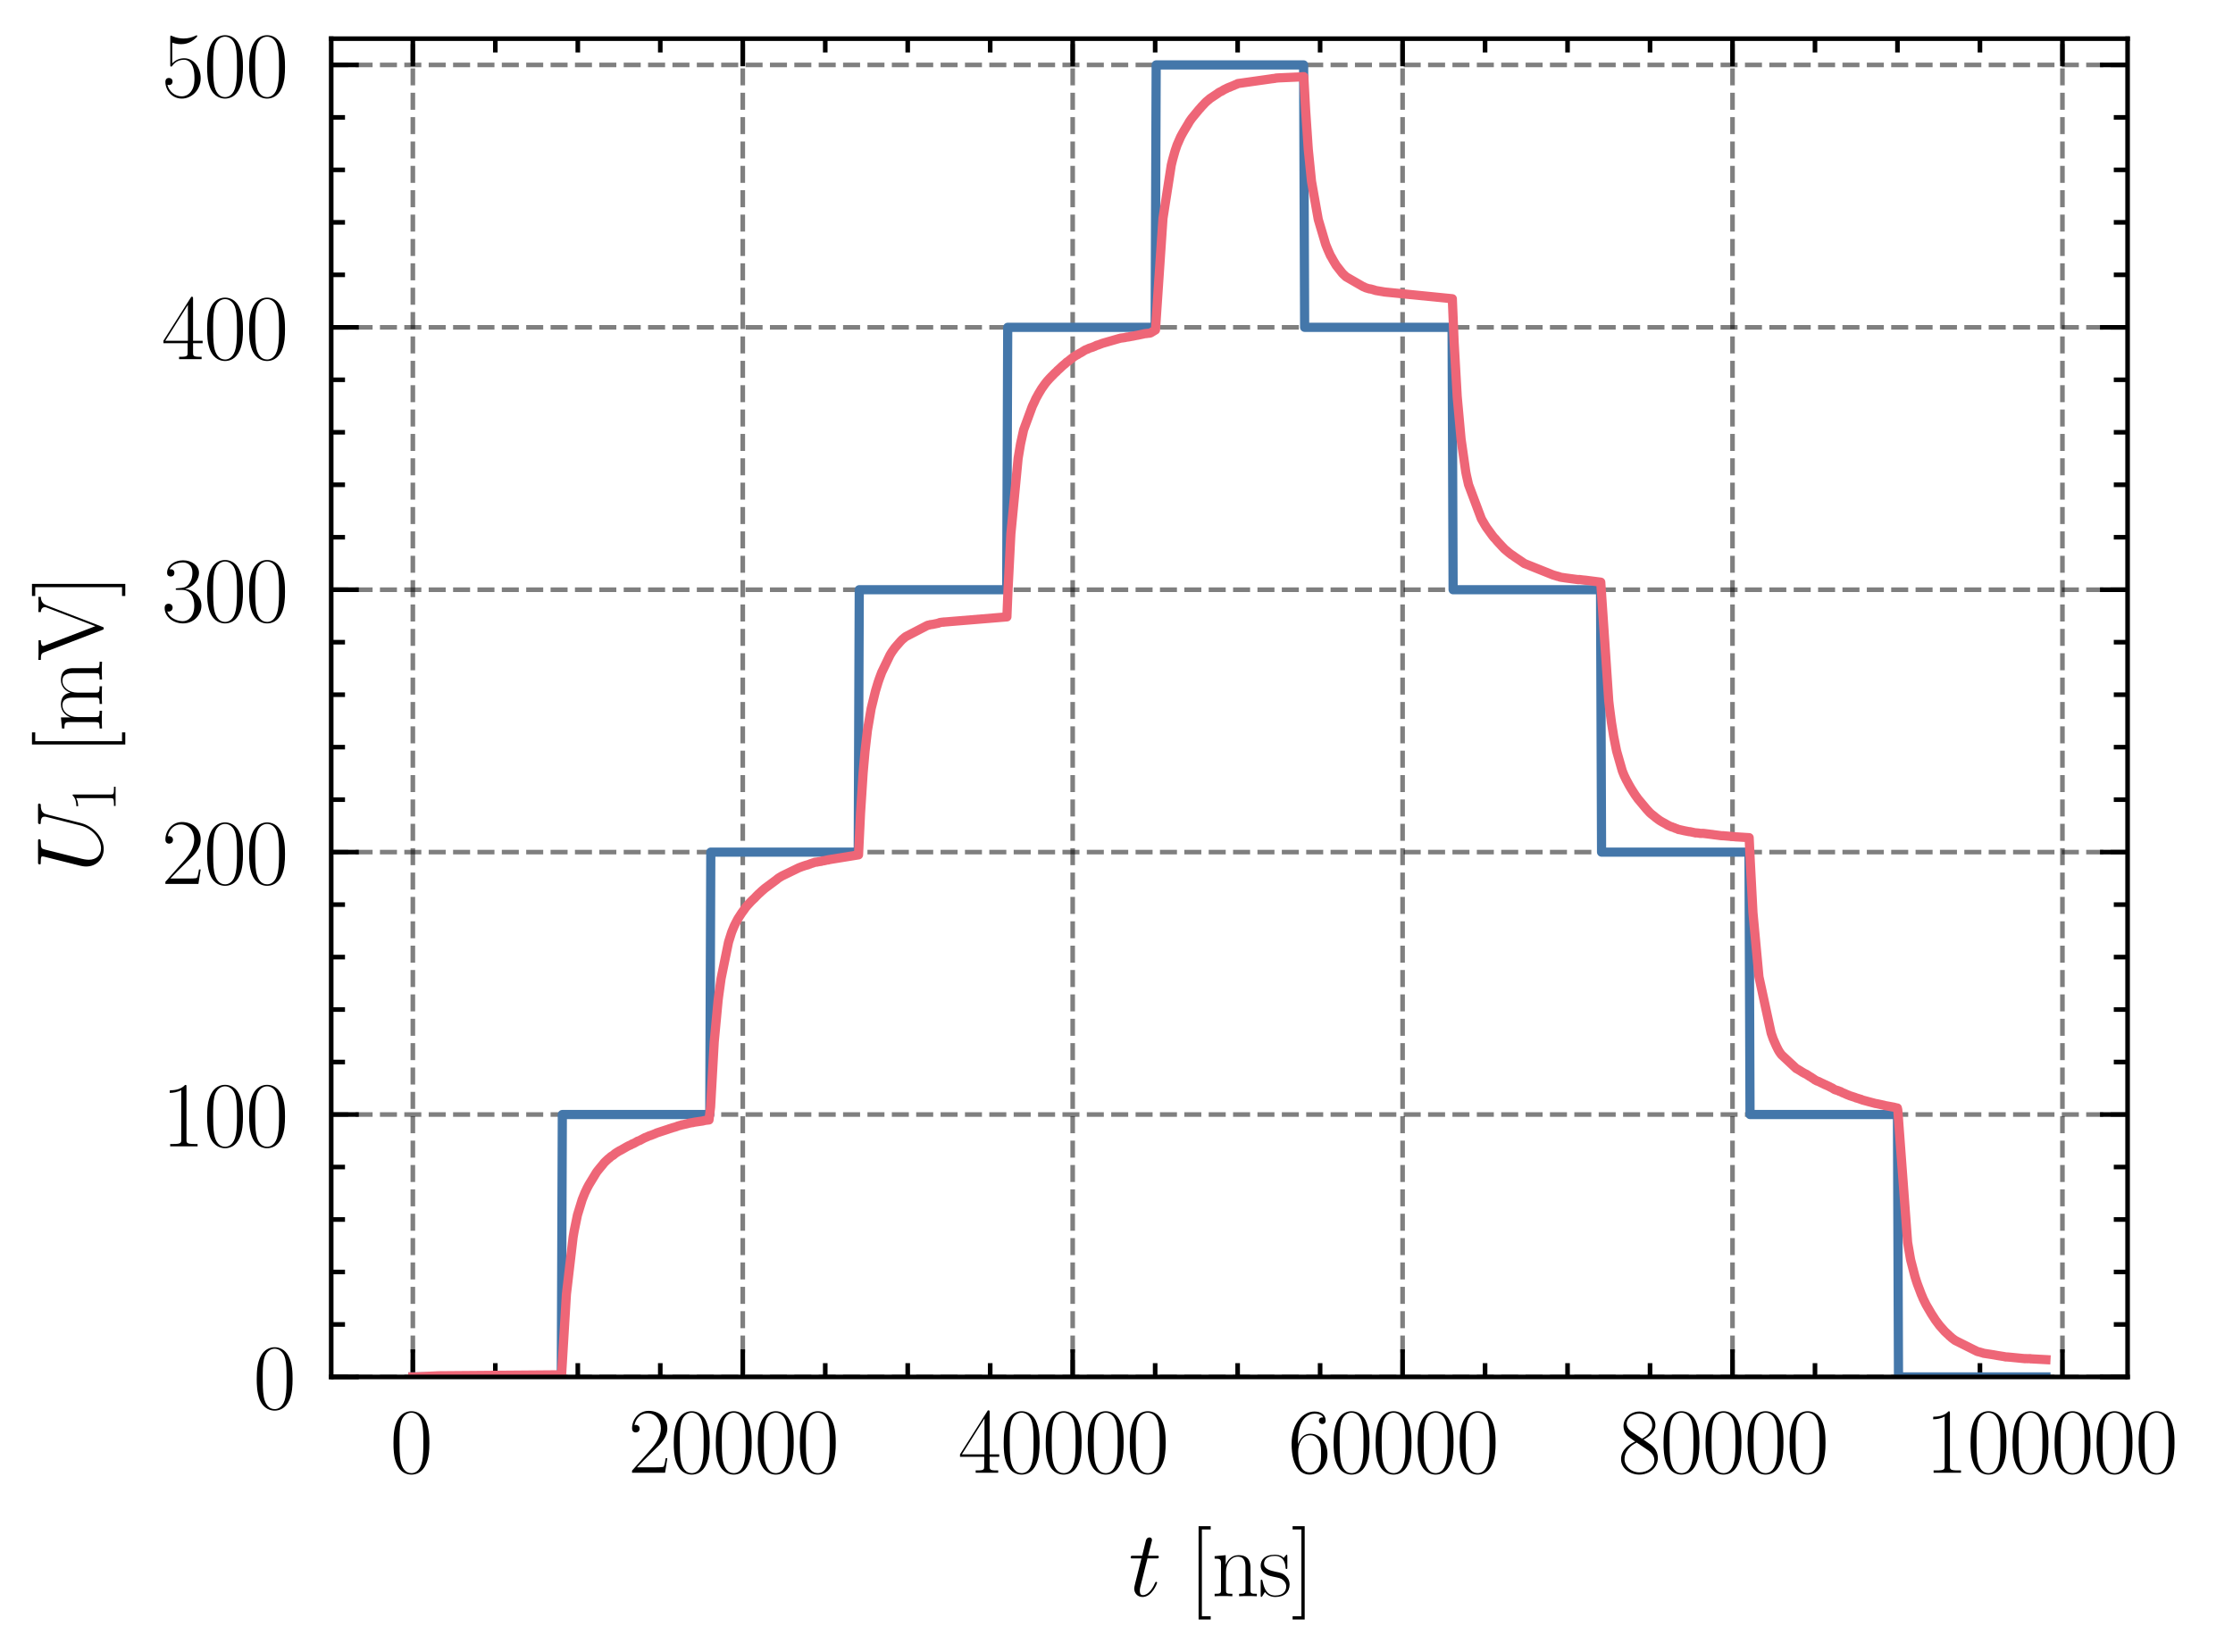 <?xml version="1.0" encoding="utf-8" standalone="no"?>
<!DOCTYPE svg PUBLIC "-//W3C//DTD SVG 1.1//EN"
  "http://www.w3.org/Graphics/SVG/1.1/DTD/svg11.dtd">
<svg xmlns:xlink="http://www.w3.org/1999/xlink" width="242.767pt" height="179.654pt" viewBox="0 0 242.767 179.654" xmlns="http://www.w3.org/2000/svg" version="1.1">
 <defs>
  <style type="text/css">*{stroke-linejoin: round; stroke-linecap: butt}</style>
 </defs>
 <g id="figure_1">
  <g id="patch_1">
   <path d="M 0 179.654 
L 242.767 179.654 
L 242.767 0 
L 0 0 
L 0 179.654 
z
" style="fill: none"/>
  </g>
  <g id="axes_1">
   <g id="patch_2">
    <path d="M 36.007 149.736 
L 231.307 149.736 
L 231.307 4.206 
L 36.007 4.206 
L 36.007 149.736 
z
" style="fill: none"/>
   </g>
   <g id="matplotlib.axis_1">
    <g id="xtick_1">
     <g id="line2d_1">
      <path d="M 44.884 149.736 
L 44.884 4.206 
" clip-path="url(#p4bbf5154c3)" style="fill: none; stroke-dasharray: 1.85,0.8; stroke-dashoffset: 0; stroke: #000000; stroke-opacity: 0.5; stroke-width: 0.5"/>
     </g>
     <g id="line2d_2">
      <defs>
       <path id="mbf47cd804f" d="M 0 0 
L 0 -3 
" style="stroke: #000000; stroke-width: 0.5"/>
      </defs>
      <g>
       <use xlink:href="#mbf47cd804f" x="44.884" y="149.736" style="stroke: #000000; stroke-width: 0.5"/>
      </g>
     </g>
     <g id="line2d_3">
      <defs>
       <path id="mf4275ca9b2" d="M 0 0 
L 0 3 
" style="stroke: #000000; stroke-width: 0.5"/>
      </defs>
      <g>
       <use xlink:href="#mf4275ca9b2" x="44.884" y="4.206" style="stroke: #000000; stroke-width: 0.5"/>
      </g>
     </g>
     <g id="text_1">
      <!-- $\mathdefault{0}$ -->
      <g transform="translate(42.393 160.154) scale(0.1 -0.1)">
       <defs>
        <path id="CMR17-30" d="M 2688 2025 
C 2688 2416 2682 3080 2413 3591 
C 2176 4039 1798 4198 1466 4198 
C 1158 4198 768 4058 525 3597 
C 269 3118 243 2524 243 2025 
C 243 1661 250 1106 448 619 
C 723 -39 1216 -128 1466 -128 
C 1760 -128 2208 -7 2470 600 
C 2662 1042 2688 1559 2688 2025 
z
M 1466 -26 
C 1056 -26 813 325 723 812 
C 653 1188 653 1738 653 2096 
C 653 2588 653 2997 736 3387 
C 858 3929 1216 4096 1466 4096 
C 1728 4096 2067 3923 2189 3400 
C 2272 3036 2278 2607 2278 2096 
C 2278 1680 2278 1169 2202 792 
C 2067 95 1690 -26 1466 -26 
z
" transform="scale(0.016)"/>
       </defs>
       <use xlink:href="#CMR17-30" transform="scale(0.996)"/>
      </g>
     </g>
    </g>
    <g id="xtick_2">
     <g id="line2d_4">
      <path d="M 80.752 149.736 
L 80.752 4.206 
" clip-path="url(#p4bbf5154c3)" style="fill: none; stroke-dasharray: 1.85,0.8; stroke-dashoffset: 0; stroke: #000000; stroke-opacity: 0.5; stroke-width: 0.5"/>
     </g>
     <g id="line2d_5">
      <g>
       <use xlink:href="#mbf47cd804f" x="80.752" y="149.736" style="stroke: #000000; stroke-width: 0.5"/>
      </g>
     </g>
     <g id="line2d_6">
      <g>
       <use xlink:href="#mf4275ca9b2" x="80.752" y="4.206" style="stroke: #000000; stroke-width: 0.5"/>
      </g>
     </g>
     <g id="text_2">
      <!-- $\mathdefault{20000}$ -->
      <g transform="translate(68.298 160.154) scale(0.1 -0.1)">
       <defs>
        <path id="CMR17-32" d="M 2669 989 
L 2554 989 
C 2490 536 2438 459 2413 420 
C 2381 369 1920 369 1830 369 
L 602 369 
C 832 619 1280 1072 1824 1597 
C 2214 1967 2669 2402 2669 3035 
C 2669 3790 2067 4224 1395 4224 
C 691 4224 262 3604 262 3030 
C 262 2780 448 2748 525 2748 
C 589 2748 781 2787 781 3010 
C 781 3207 614 3264 525 3264 
C 486 3264 448 3258 422 3245 
C 544 3790 915 4058 1306 4058 
C 1862 4058 2227 3617 2227 3035 
C 2227 2479 1901 2000 1536 1584 
L 262 146 
L 262 0 
L 2515 0 
L 2669 989 
z
" transform="scale(0.016)"/>
       </defs>
       <use xlink:href="#CMR17-32" transform="scale(0.996)"/>
       <use xlink:href="#CMR17-30" transform="translate(45.69 0) scale(0.996)"/>
       <use xlink:href="#CMR17-30" transform="translate(91.381 0) scale(0.996)"/>
       <use xlink:href="#CMR17-30" transform="translate(137.071 0) scale(0.996)"/>
       <use xlink:href="#CMR17-30" transform="translate(182.762 0) scale(0.996)"/>
      </g>
     </g>
    </g>
    <g id="xtick_3">
     <g id="line2d_7">
      <path d="M 116.62 149.736 
L 116.62 4.206 
" clip-path="url(#p4bbf5154c3)" style="fill: none; stroke-dasharray: 1.85,0.8; stroke-dashoffset: 0; stroke: #000000; stroke-opacity: 0.5; stroke-width: 0.5"/>
     </g>
     <g id="line2d_8">
      <g>
       <use xlink:href="#mbf47cd804f" x="116.62" y="149.736" style="stroke: #000000; stroke-width: 0.5"/>
      </g>
     </g>
     <g id="line2d_9">
      <g>
       <use xlink:href="#mf4275ca9b2" x="116.62" y="4.206" style="stroke: #000000; stroke-width: 0.5"/>
      </g>
     </g>
     <g id="text_3">
      <!-- $\mathdefault{40000}$ -->
      <g transform="translate(104.166 160.154) scale(0.1 -0.1)">
       <defs>
        <path id="CMR17-34" d="M 2150 4122 
C 2150 4256 2144 4256 2029 4256 
L 128 1254 
L 128 1088 
L 1779 1088 
L 1779 457 
C 1779 224 1766 160 1318 160 
L 1197 160 
L 1197 0 
C 1402 0 1747 0 1965 0 
C 2182 0 2528 0 2733 0 
L 2733 160 
L 2611 160 
C 2163 160 2150 224 2150 457 
L 2150 1088 
L 2803 1088 
L 2803 1254 
L 2150 1254 
L 2150 4122 
z
M 1798 3703 
L 1798 1254 
L 256 1254 
L 1798 3703 
z
" transform="scale(0.016)"/>
       </defs>
       <use xlink:href="#CMR17-34" transform="scale(0.996)"/>
       <use xlink:href="#CMR17-30" transform="translate(45.69 0) scale(0.996)"/>
       <use xlink:href="#CMR17-30" transform="translate(91.381 0) scale(0.996)"/>
       <use xlink:href="#CMR17-30" transform="translate(137.071 0) scale(0.996)"/>
       <use xlink:href="#CMR17-30" transform="translate(182.762 0) scale(0.996)"/>
      </g>
     </g>
    </g>
    <g id="xtick_4">
     <g id="line2d_10">
      <path d="M 152.487 149.736 
L 152.487 4.206 
" clip-path="url(#p4bbf5154c3)" style="fill: none; stroke-dasharray: 1.85,0.8; stroke-dashoffset: 0; stroke: #000000; stroke-opacity: 0.5; stroke-width: 0.5"/>
     </g>
     <g id="line2d_11">
      <g>
       <use xlink:href="#mbf47cd804f" x="152.487" y="149.736" style="stroke: #000000; stroke-width: 0.5"/>
      </g>
     </g>
     <g id="line2d_12">
      <g>
       <use xlink:href="#mf4275ca9b2" x="152.487" y="4.206" style="stroke: #000000; stroke-width: 0.5"/>
      </g>
     </g>
     <g id="text_4">
      <!-- $\mathdefault{60000}$ -->
      <g transform="translate(140.034 160.154) scale(0.1 -0.1)">
       <defs>
        <path id="CMR17-36" d="M 678 2176 
C 678 3690 1395 4032 1811 4032 
C 1946 4032 2272 4009 2400 3776 
C 2298 3776 2106 3776 2106 3553 
C 2106 3381 2246 3323 2336 3323 
C 2394 3323 2566 3348 2566 3560 
C 2566 3954 2246 4179 1805 4179 
C 1043 4179 243 3390 243 1984 
C 243 253 966 -128 1478 -128 
C 2099 -128 2688 427 2688 1283 
C 2688 2081 2170 2662 1517 2662 
C 1126 2662 838 2407 678 1960 
L 678 2176 
z
M 1478 25 
C 691 25 691 1200 691 1436 
C 691 1896 909 2560 1504 2560 
C 1613 2560 1926 2560 2138 2120 
C 2253 1870 2253 1609 2253 1289 
C 2253 944 2253 690 2118 434 
C 1978 171 1773 25 1478 25 
z
" transform="scale(0.016)"/>
       </defs>
       <use xlink:href="#CMR17-36" transform="scale(0.996)"/>
       <use xlink:href="#CMR17-30" transform="translate(45.69 0) scale(0.996)"/>
       <use xlink:href="#CMR17-30" transform="translate(91.381 0) scale(0.996)"/>
       <use xlink:href="#CMR17-30" transform="translate(137.071 0) scale(0.996)"/>
       <use xlink:href="#CMR17-30" transform="translate(182.762 0) scale(0.996)"/>
      </g>
     </g>
    </g>
    <g id="xtick_5">
     <g id="line2d_13">
      <path d="M 188.355 149.736 
L 188.355 4.206 
" clip-path="url(#p4bbf5154c3)" style="fill: none; stroke-dasharray: 1.85,0.8; stroke-dashoffset: 0; stroke: #000000; stroke-opacity: 0.5; stroke-width: 0.5"/>
     </g>
     <g id="line2d_14">
      <g>
       <use xlink:href="#mbf47cd804f" x="188.355" y="149.736" style="stroke: #000000; stroke-width: 0.5"/>
      </g>
     </g>
     <g id="line2d_15">
      <g>
       <use xlink:href="#mf4275ca9b2" x="188.355" y="4.206" style="stroke: #000000; stroke-width: 0.5"/>
      </g>
     </g>
     <g id="text_5">
      <!-- $\mathdefault{80000}$ -->
      <g transform="translate(175.902 160.154) scale(0.1 -0.1)">
       <defs>
        <path id="CMR17-38" d="M 1741 2264 
C 2144 2467 2554 2773 2554 3263 
C 2554 3841 1990 4179 1472 4179 
C 890 4179 378 3759 378 3180 
C 378 3021 416 2747 666 2505 
C 730 2442 998 2251 1171 2130 
C 883 1983 211 1634 211 934 
C 211 279 838 -128 1459 -128 
C 2144 -128 2720 362 2720 1010 
C 2720 1590 2330 1857 2074 2029 
L 1741 2264 
z
M 902 2822 
C 851 2854 595 3051 595 3351 
C 595 3739 998 4032 1459 4032 
C 1965 4032 2336 3676 2336 3262 
C 2336 2669 1670 2331 1638 2331 
C 1632 2331 1626 2331 1574 2370 
L 902 2822 
z
M 2080 1519 
C 2176 1449 2483 1240 2483 851 
C 2483 381 2010 25 1472 25 
C 890 25 448 438 448 940 
C 448 1443 838 1862 1280 2060 
L 2080 1519 
z
" transform="scale(0.016)"/>
       </defs>
       <use xlink:href="#CMR17-38" transform="scale(0.996)"/>
       <use xlink:href="#CMR17-30" transform="translate(45.69 0) scale(0.996)"/>
       <use xlink:href="#CMR17-30" transform="translate(91.381 0) scale(0.996)"/>
       <use xlink:href="#CMR17-30" transform="translate(137.071 0) scale(0.996)"/>
       <use xlink:href="#CMR17-30" transform="translate(182.762 0) scale(0.996)"/>
      </g>
     </g>
    </g>
    <g id="xtick_6">
     <g id="line2d_16">
      <path d="M 224.223 149.736 
L 224.223 4.206 
" clip-path="url(#p4bbf5154c3)" style="fill: none; stroke-dasharray: 1.85,0.8; stroke-dashoffset: 0; stroke: #000000; stroke-opacity: 0.5; stroke-width: 0.5"/>
     </g>
     <g id="line2d_17">
      <g>
       <use xlink:href="#mbf47cd804f" x="224.223" y="149.736" style="stroke: #000000; stroke-width: 0.5"/>
      </g>
     </g>
     <g id="line2d_18">
      <g>
       <use xlink:href="#mf4275ca9b2" x="224.223" y="4.206" style="stroke: #000000; stroke-width: 0.5"/>
      </g>
     </g>
     <g id="text_6">
      <!-- $\mathdefault{100000}$ -->
      <g transform="translate(209.279 160.154) scale(0.1 -0.1)">
       <defs>
        <path id="CMR17-31" d="M 1702 4058 
C 1702 4192 1696 4192 1606 4192 
C 1357 3916 979 3827 621 3827 
C 602 3827 570 3827 563 3808 
C 557 3795 557 3782 557 3648 
C 755 3648 1088 3686 1344 3839 
L 1344 461 
C 1344 236 1331 160 781 160 
L 589 160 
L 589 0 
C 896 0 1216 0 1523 0 
C 1830 0 2150 0 2458 0 
L 2458 160 
L 2266 160 
C 1715 160 1702 230 1702 458 
L 1702 4058 
z
" transform="scale(0.016)"/>
       </defs>
       <use xlink:href="#CMR17-31" transform="scale(0.996)"/>
       <use xlink:href="#CMR17-30" transform="translate(45.69 0) scale(0.996)"/>
       <use xlink:href="#CMR17-30" transform="translate(91.381 0) scale(0.996)"/>
       <use xlink:href="#CMR17-30" transform="translate(137.071 0) scale(0.996)"/>
       <use xlink:href="#CMR17-30" transform="translate(182.762 0) scale(0.996)"/>
       <use xlink:href="#CMR17-30" transform="translate(228.452 0) scale(0.996)"/>
      </g>
     </g>
    </g>
    <g id="xtick_7">
     <g id="line2d_19">
      <defs>
       <path id="m15ad5aa44f" d="M 0 0 
L 0 -1.5 
" style="stroke: #000000; stroke-width: 0.5"/>
      </defs>
      <g>
       <use xlink:href="#m15ad5aa44f" x="53.851" y="149.736" style="stroke: #000000; stroke-width: 0.5"/>
      </g>
     </g>
     <g id="line2d_20">
      <defs>
       <path id="mb48ca73060" d="M 0 0 
L 0 1.5 
" style="stroke: #000000; stroke-width: 0.5"/>
      </defs>
      <g>
       <use xlink:href="#mb48ca73060" x="53.851" y="4.206" style="stroke: #000000; stroke-width: 0.5"/>
      </g>
     </g>
    </g>
    <g id="xtick_8">
     <g id="line2d_21">
      <g>
       <use xlink:href="#m15ad5aa44f" x="62.818" y="149.736" style="stroke: #000000; stroke-width: 0.5"/>
      </g>
     </g>
     <g id="line2d_22">
      <g>
       <use xlink:href="#mb48ca73060" x="62.818" y="4.206" style="stroke: #000000; stroke-width: 0.5"/>
      </g>
     </g>
    </g>
    <g id="xtick_9">
     <g id="line2d_23">
      <g>
       <use xlink:href="#m15ad5aa44f" x="71.785" y="149.736" style="stroke: #000000; stroke-width: 0.5"/>
      </g>
     </g>
     <g id="line2d_24">
      <g>
       <use xlink:href="#mb48ca73060" x="71.785" y="4.206" style="stroke: #000000; stroke-width: 0.5"/>
      </g>
     </g>
    </g>
    <g id="xtick_10">
     <g id="line2d_25">
      <g>
       <use xlink:href="#m15ad5aa44f" x="89.719" y="149.736" style="stroke: #000000; stroke-width: 0.5"/>
      </g>
     </g>
     <g id="line2d_26">
      <g>
       <use xlink:href="#mb48ca73060" x="89.719" y="4.206" style="stroke: #000000; stroke-width: 0.5"/>
      </g>
     </g>
    </g>
    <g id="xtick_11">
     <g id="line2d_27">
      <g>
       <use xlink:href="#m15ad5aa44f" x="98.686" y="149.736" style="stroke: #000000; stroke-width: 0.5"/>
      </g>
     </g>
     <g id="line2d_28">
      <g>
       <use xlink:href="#mb48ca73060" x="98.686" y="4.206" style="stroke: #000000; stroke-width: 0.5"/>
      </g>
     </g>
    </g>
    <g id="xtick_12">
     <g id="line2d_29">
      <g>
       <use xlink:href="#m15ad5aa44f" x="107.653" y="149.736" style="stroke: #000000; stroke-width: 0.5"/>
      </g>
     </g>
     <g id="line2d_30">
      <g>
       <use xlink:href="#mb48ca73060" x="107.653" y="4.206" style="stroke: #000000; stroke-width: 0.5"/>
      </g>
     </g>
    </g>
    <g id="xtick_13">
     <g id="line2d_31">
      <g>
       <use xlink:href="#m15ad5aa44f" x="125.587" y="149.736" style="stroke: #000000; stroke-width: 0.5"/>
      </g>
     </g>
     <g id="line2d_32">
      <g>
       <use xlink:href="#mb48ca73060" x="125.587" y="4.206" style="stroke: #000000; stroke-width: 0.5"/>
      </g>
     </g>
    </g>
    <g id="xtick_14">
     <g id="line2d_33">
      <g>
       <use xlink:href="#m15ad5aa44f" x="134.554" y="149.736" style="stroke: #000000; stroke-width: 0.5"/>
      </g>
     </g>
     <g id="line2d_34">
      <g>
       <use xlink:href="#mb48ca73060" x="134.554" y="4.206" style="stroke: #000000; stroke-width: 0.5"/>
      </g>
     </g>
    </g>
    <g id="xtick_15">
     <g id="line2d_35">
      <g>
       <use xlink:href="#m15ad5aa44f" x="143.52" y="149.736" style="stroke: #000000; stroke-width: 0.5"/>
      </g>
     </g>
     <g id="line2d_36">
      <g>
       <use xlink:href="#mb48ca73060" x="143.52" y="4.206" style="stroke: #000000; stroke-width: 0.5"/>
      </g>
     </g>
    </g>
    <g id="xtick_16">
     <g id="line2d_37">
      <g>
       <use xlink:href="#m15ad5aa44f" x="161.454" y="149.736" style="stroke: #000000; stroke-width: 0.5"/>
      </g>
     </g>
     <g id="line2d_38">
      <g>
       <use xlink:href="#mb48ca73060" x="161.454" y="4.206" style="stroke: #000000; stroke-width: 0.5"/>
      </g>
     </g>
    </g>
    <g id="xtick_17">
     <g id="line2d_39">
      <g>
       <use xlink:href="#m15ad5aa44f" x="170.421" y="149.736" style="stroke: #000000; stroke-width: 0.5"/>
      </g>
     </g>
     <g id="line2d_40">
      <g>
       <use xlink:href="#mb48ca73060" x="170.421" y="4.206" style="stroke: #000000; stroke-width: 0.5"/>
      </g>
     </g>
    </g>
    <g id="xtick_18">
     <g id="line2d_41">
      <g>
       <use xlink:href="#m15ad5aa44f" x="179.388" y="149.736" style="stroke: #000000; stroke-width: 0.5"/>
      </g>
     </g>
     <g id="line2d_42">
      <g>
       <use xlink:href="#mb48ca73060" x="179.388" y="4.206" style="stroke: #000000; stroke-width: 0.5"/>
      </g>
     </g>
    </g>
    <g id="xtick_19">
     <g id="line2d_43">
      <g>
       <use xlink:href="#m15ad5aa44f" x="197.322" y="149.736" style="stroke: #000000; stroke-width: 0.5"/>
      </g>
     </g>
     <g id="line2d_44">
      <g>
       <use xlink:href="#mb48ca73060" x="197.322" y="4.206" style="stroke: #000000; stroke-width: 0.5"/>
      </g>
     </g>
    </g>
    <g id="xtick_20">
     <g id="line2d_45">
      <g>
       <use xlink:href="#m15ad5aa44f" x="206.289" y="149.736" style="stroke: #000000; stroke-width: 0.5"/>
      </g>
     </g>
     <g id="line2d_46">
      <g>
       <use xlink:href="#mb48ca73060" x="206.289" y="4.206" style="stroke: #000000; stroke-width: 0.5"/>
      </g>
     </g>
    </g>
    <g id="xtick_21">
     <g id="line2d_47">
      <g>
       <use xlink:href="#m15ad5aa44f" x="215.256" y="149.736" style="stroke: #000000; stroke-width: 0.5"/>
      </g>
     </g>
     <g id="line2d_48">
      <g>
       <use xlink:href="#mb48ca73060" x="215.256" y="4.206" style="stroke: #000000; stroke-width: 0.5"/>
      </g>
     </g>
    </g>
    <g id="text_7">
     <!-- $t$ [ns] -->
     <g transform="translate(122.698 173.563) scale(0.1 -0.1)">
      <defs>
       <path id="CMMI12-74" d="M 1286 2566 
L 1875 2566 
C 1997 2566 2061 2566 2061 2681 
C 2061 2752 2022 2752 1894 2752 
L 1331 2752 
L 1568 3692 
C 1594 3781 1594 3794 1594 3840 
C 1594 3943 1510 4000 1427 4000 
C 1376 4000 1229 3981 1178 3775 
L 928 2752 
L 326 2752 
C 198 2752 141 2752 141 2630 
C 141 2566 186 2566 307 2566 
L 877 2566 
L 454 881 
C 403 658 384 594 384 511 
C 384 211 595 -64 954 -64 
C 1600 -64 1946 868 1946 912 
C 1946 951 1920 970 1882 970 
C 1869 970 1843 970 1830 944 
C 1824 938 1818 931 1773 829 
C 1638 511 1344 64 973 64 
C 781 64 768 224 768 364 
C 768 370 768 492 787 568 
L 1286 2566 
z
" transform="scale(0.016)"/>
       <path id="CMR17-5b" d="M 1504 -1600 
L 1504 -1377 
L 902 -1377 
L 902 4544 
L 1504 4544 
L 1504 4767 
L 678 4767 
L 678 -1600 
L 1504 -1600 
z
" transform="scale(0.016)"/>
       <path id="CMR17-6e" d="M 2656 1933 
C 2656 2259 2592 2790 1837 2790 
C 1331 2790 1069 2400 973 2144 
L 966 2144 
L 966 2790 
L 211 2720 
L 211 2554 
C 589 2554 646 2515 646 2208 
L 646 428 
C 646 184 621 153 211 153 
L 211 -13 
C 365 0 646 0 813 0 
C 979 0 1267 0 1421 -13 
L 1421 153 
C 1011 153 986 178 986 428 
L 986 1658 
C 986 2247 1344 2688 1792 2688 
C 2266 2688 2317 2266 2317 1958 
L 2317 428 
C 2317 184 2291 153 1882 153 
L 1882 -13 
C 2035 0 2317 0 2483 0 
C 2650 0 2938 0 3091 -13 
L 3091 153 
C 2682 153 2656 178 2656 428 
L 2656 1933 
z
" transform="scale(0.016)"/>
       <path id="CMR17-73" d="M 1978 2697 
C 1978 2813 1971 2819 1933 2819 
C 1907 2819 1901 2813 1824 2717 
C 1805 2691 1747 2626 1728 2601 
C 1523 2819 1235 2819 1126 2819 
C 416 2819 160 2447 160 2076 
C 160 1498 813 1365 998 1325 
C 1402 1243 1542 1217 1677 1101 
C 1760 1025 1901 884 1901 654 
C 1901 384 1747 38 1158 38 
C 602 38 403 460 288 1021 
C 269 1110 269 1117 218 1117 
C 166 1117 160 1110 160 983 
L 160 63 
C 160 -51 166 -58 205 -58 
C 237 -58 243 -51 275 0 
C 314 57 410 211 448 276 
C 576 103 800 -64 1158 -64 
C 1792 -64 2131 283 2131 784 
C 2131 1112 1958 1285 1875 1362 
C 1683 1561 1459 1606 1190 1657 
C 838 1735 390 1825 390 2217 
C 390 2383 480 2737 1126 2737 
C 1811 2737 1850 2094 1862 1888 
C 1869 1856 1901 1849 1920 1849 
C 1978 1849 1978 1869 1978 1978 
L 1978 2697 
z
" transform="scale(0.016)"/>
       <path id="CMR17-5d" d="M 915 4767 
L 90 4767 
L 90 4544 
L 691 4544 
L 691 -1377 
L 90 -1377 
L 90 -1600 
L 915 -1600 
L 915 4767 
z
" transform="scale(0.016)"/>
      </defs>
      <use xlink:href="#CMMI12-74" transform="scale(0.996)"/>
      <use xlink:href="#CMR17-5b" transform="translate(65.302 0) scale(0.996)"/>
      <use xlink:href="#CMR17-6e" transform="translate(90.173 0) scale(0.996)"/>
      <use xlink:href="#CMR17-73" transform="translate(141.069 0) scale(0.996)"/>
      <use xlink:href="#CMR17-5d" transform="translate(176.87 0) scale(0.996)"/>
     </g>
    </g>
   </g>
   <g id="matplotlib.axis_2">
    <g id="ytick_1">
     <g id="line2d_49">
      <path d="M 36.007 149.736 
L 231.307 149.736 
" clip-path="url(#p4bbf5154c3)" style="fill: none; stroke-dasharray: 1.85,0.8; stroke-dashoffset: 0; stroke: #000000; stroke-opacity: 0.5; stroke-width: 0.5"/>
     </g>
     <g id="line2d_50">
      <defs>
       <path id="m24a2537ddb" d="M 0 0 
L 3 0 
" style="stroke: #000000; stroke-width: 0.5"/>
      </defs>
      <g>
       <use xlink:href="#m24a2537ddb" x="36.007" y="149.736" style="stroke: #000000; stroke-width: 0.5"/>
      </g>
     </g>
     <g id="line2d_51">
      <defs>
       <path id="m767dcb8a66" d="M 0 0 
L -3 0 
" style="stroke: #000000; stroke-width: 0.5"/>
      </defs>
      <g>
       <use xlink:href="#m767dcb8a66" x="231.307" y="149.736" style="stroke: #000000; stroke-width: 0.5"/>
      </g>
     </g>
     <g id="text_8">
      <!-- $\mathdefault{0}$ -->
      <g transform="translate(27.525 153.195) scale(0.1 -0.1)">
       <use xlink:href="#CMR17-30" transform="scale(0.996)"/>
      </g>
     </g>
    </g>
    <g id="ytick_2">
     <g id="line2d_52">
      <path d="M 36.007 121.2 
L 231.307 121.2 
" clip-path="url(#p4bbf5154c3)" style="fill: none; stroke-dasharray: 1.85,0.8; stroke-dashoffset: 0; stroke: #000000; stroke-opacity: 0.5; stroke-width: 0.5"/>
     </g>
     <g id="line2d_53">
      <g>
       <use xlink:href="#m24a2537ddb" x="36.007" y="121.2" style="stroke: #000000; stroke-width: 0.5"/>
      </g>
     </g>
     <g id="line2d_54">
      <g>
       <use xlink:href="#m767dcb8a66" x="231.307" y="121.2" style="stroke: #000000; stroke-width: 0.5"/>
      </g>
     </g>
     <g id="text_9">
      <!-- $\mathdefault{100}$ -->
      <g transform="translate(17.563 124.66) scale(0.1 -0.1)">
       <use xlink:href="#CMR17-31" transform="scale(0.996)"/>
       <use xlink:href="#CMR17-30" transform="translate(45.69 0) scale(0.996)"/>
       <use xlink:href="#CMR17-30" transform="translate(91.381 0) scale(0.996)"/>
      </g>
     </g>
    </g>
    <g id="ytick_3">
     <g id="line2d_55">
      <path d="M 36.007 92.665 
L 231.307 92.665 
" clip-path="url(#p4bbf5154c3)" style="fill: none; stroke-dasharray: 1.85,0.8; stroke-dashoffset: 0; stroke: #000000; stroke-opacity: 0.5; stroke-width: 0.5"/>
     </g>
     <g id="line2d_56">
      <g>
       <use xlink:href="#m24a2537ddb" x="36.007" y="92.665" style="stroke: #000000; stroke-width: 0.5"/>
      </g>
     </g>
     <g id="line2d_57">
      <g>
       <use xlink:href="#m767dcb8a66" x="231.307" y="92.665" style="stroke: #000000; stroke-width: 0.5"/>
      </g>
     </g>
     <g id="text_10">
      <!-- $\mathdefault{200}$ -->
      <g transform="translate(17.563 96.124) scale(0.1 -0.1)">
       <use xlink:href="#CMR17-32" transform="scale(0.996)"/>
       <use xlink:href="#CMR17-30" transform="translate(45.69 0) scale(0.996)"/>
       <use xlink:href="#CMR17-30" transform="translate(91.381 0) scale(0.996)"/>
      </g>
     </g>
    </g>
    <g id="ytick_4">
     <g id="line2d_58">
      <path d="M 36.007 64.13 
L 231.307 64.13 
" clip-path="url(#p4bbf5154c3)" style="fill: none; stroke-dasharray: 1.85,0.8; stroke-dashoffset: 0; stroke: #000000; stroke-opacity: 0.5; stroke-width: 0.5"/>
     </g>
     <g id="line2d_59">
      <g>
       <use xlink:href="#m24a2537ddb" x="36.007" y="64.13" style="stroke: #000000; stroke-width: 0.5"/>
      </g>
     </g>
     <g id="line2d_60">
      <g>
       <use xlink:href="#m767dcb8a66" x="231.307" y="64.13" style="stroke: #000000; stroke-width: 0.5"/>
      </g>
     </g>
     <g id="text_11">
      <!-- $\mathdefault{300}$ -->
      <g transform="translate(17.563 67.589) scale(0.1 -0.1)">
       <defs>
        <path id="CMR17-33" d="M 1414 2157 
C 1984 2157 2234 1662 2234 1090 
C 2234 320 1824 25 1453 25 
C 1114 25 563 194 390 693 
C 422 680 454 680 486 680 
C 640 680 755 782 755 948 
C 755 1133 614 1216 486 1216 
C 378 1216 211 1165 211 926 
C 211 335 787 -128 1466 -128 
C 2176 -128 2720 430 2720 1085 
C 2720 1707 2208 2157 1600 2227 
C 2086 2328 2554 2756 2554 3329 
C 2554 3820 2048 4179 1472 4179 
C 890 4179 378 3829 378 3329 
C 378 3110 544 3072 627 3072 
C 762 3072 877 3155 877 3321 
C 877 3486 762 3569 627 3569 
C 602 3569 570 3569 544 3557 
C 730 3959 1235 4032 1459 4032 
C 1683 4032 2106 3925 2106 3320 
C 2106 3143 2080 2828 1862 2550 
C 1670 2304 1453 2304 1242 2284 
C 1210 2284 1062 2269 1037 2269 
C 992 2263 966 2257 966 2208 
C 966 2163 973 2157 1101 2157 
L 1414 2157 
z
" transform="scale(0.016)"/>
       </defs>
       <use xlink:href="#CMR17-33" transform="scale(0.996)"/>
       <use xlink:href="#CMR17-30" transform="translate(45.69 0) scale(0.996)"/>
       <use xlink:href="#CMR17-30" transform="translate(91.381 0) scale(0.996)"/>
      </g>
     </g>
    </g>
    <g id="ytick_5">
     <g id="line2d_61">
      <path d="M 36.007 35.595 
L 231.307 35.595 
" clip-path="url(#p4bbf5154c3)" style="fill: none; stroke-dasharray: 1.85,0.8; stroke-dashoffset: 0; stroke: #000000; stroke-opacity: 0.5; stroke-width: 0.5"/>
     </g>
     <g id="line2d_62">
      <g>
       <use xlink:href="#m24a2537ddb" x="36.007" y="35.595" style="stroke: #000000; stroke-width: 0.5"/>
      </g>
     </g>
     <g id="line2d_63">
      <g>
       <use xlink:href="#m767dcb8a66" x="231.307" y="35.595" style="stroke: #000000; stroke-width: 0.5"/>
      </g>
     </g>
     <g id="text_12">
      <!-- $\mathdefault{400}$ -->
      <g transform="translate(17.563 39.054) scale(0.1 -0.1)">
       <use xlink:href="#CMR17-34" transform="scale(0.996)"/>
       <use xlink:href="#CMR17-30" transform="translate(45.69 0) scale(0.996)"/>
       <use xlink:href="#CMR17-30" transform="translate(91.381 0) scale(0.996)"/>
      </g>
     </g>
    </g>
    <g id="ytick_6">
     <g id="line2d_64">
      <path d="M 36.007 7.059 
L 231.307 7.059 
" clip-path="url(#p4bbf5154c3)" style="fill: none; stroke-dasharray: 1.85,0.8; stroke-dashoffset: 0; stroke: #000000; stroke-opacity: 0.5; stroke-width: 0.5"/>
     </g>
     <g id="line2d_65">
      <g>
       <use xlink:href="#m24a2537ddb" x="36.007" y="7.059" style="stroke: #000000; stroke-width: 0.5"/>
      </g>
     </g>
     <g id="line2d_66">
      <g>
       <use xlink:href="#m767dcb8a66" x="231.307" y="7.059" style="stroke: #000000; stroke-width: 0.5"/>
      </g>
     </g>
     <g id="text_13">
      <!-- $\mathdefault{500}$ -->
      <g transform="translate(17.563 10.518) scale(0.1 -0.1)">
       <defs>
        <path id="CMR17-35" d="M 730 3692 
C 794 3666 1056 3584 1325 3584 
C 1920 3584 2246 3911 2432 4100 
C 2432 4157 2432 4192 2394 4192 
C 2387 4192 2374 4192 2323 4163 
C 2099 4058 1837 3973 1517 3973 
C 1325 3973 1037 3999 723 4139 
C 653 4171 640 4171 634 4171 
C 602 4171 595 4164 595 4037 
L 595 2203 
C 595 2089 595 2057 659 2057 
C 691 2057 704 2070 736 2114 
C 941 2401 1222 2522 1542 2522 
C 1766 2522 2246 2382 2246 1289 
C 2246 1085 2246 715 2054 421 
C 1894 159 1645 25 1370 25 
C 947 25 518 320 403 814 
C 429 807 480 795 506 795 
C 589 795 749 840 749 1038 
C 749 1210 627 1280 506 1280 
C 358 1280 262 1190 262 1011 
C 262 454 704 -128 1382 -128 
C 2042 -128 2669 440 2669 1264 
C 2669 2030 2170 2624 1549 2624 
C 1222 2624 947 2503 730 2274 
L 730 3692 
z
" transform="scale(0.016)"/>
       </defs>
       <use xlink:href="#CMR17-35" transform="scale(0.996)"/>
       <use xlink:href="#CMR17-30" transform="translate(45.69 0) scale(0.996)"/>
       <use xlink:href="#CMR17-30" transform="translate(91.381 0) scale(0.996)"/>
      </g>
     </g>
    </g>
    <g id="ytick_7">
     <g id="line2d_67">
      <defs>
       <path id="m8b865508e2" d="M 0 0 
L 1.5 0 
" style="stroke: #000000; stroke-width: 0.5"/>
      </defs>
      <g>
       <use xlink:href="#m8b865508e2" x="36.007" y="144.029" style="stroke: #000000; stroke-width: 0.5"/>
      </g>
     </g>
     <g id="line2d_68">
      <defs>
       <path id="me318d06259" d="M 0 0 
L -1.5 0 
" style="stroke: #000000; stroke-width: 0.5"/>
      </defs>
      <g>
       <use xlink:href="#me318d06259" x="231.307" y="144.029" style="stroke: #000000; stroke-width: 0.5"/>
      </g>
     </g>
    </g>
    <g id="ytick_8">
     <g id="line2d_69">
      <g>
       <use xlink:href="#m8b865508e2" x="36.007" y="138.322" style="stroke: #000000; stroke-width: 0.5"/>
      </g>
     </g>
     <g id="line2d_70">
      <g>
       <use xlink:href="#me318d06259" x="231.307" y="138.322" style="stroke: #000000; stroke-width: 0.5"/>
      </g>
     </g>
    </g>
    <g id="ytick_9">
     <g id="line2d_71">
      <g>
       <use xlink:href="#m8b865508e2" x="36.007" y="132.615" style="stroke: #000000; stroke-width: 0.5"/>
      </g>
     </g>
     <g id="line2d_72">
      <g>
       <use xlink:href="#me318d06259" x="231.307" y="132.615" style="stroke: #000000; stroke-width: 0.5"/>
      </g>
     </g>
    </g>
    <g id="ytick_10">
     <g id="line2d_73">
      <g>
       <use xlink:href="#m8b865508e2" x="36.007" y="126.907" style="stroke: #000000; stroke-width: 0.5"/>
      </g>
     </g>
     <g id="line2d_74">
      <g>
       <use xlink:href="#me318d06259" x="231.307" y="126.907" style="stroke: #000000; stroke-width: 0.5"/>
      </g>
     </g>
    </g>
    <g id="ytick_11">
     <g id="line2d_75">
      <g>
       <use xlink:href="#m8b865508e2" x="36.007" y="115.493" style="stroke: #000000; stroke-width: 0.5"/>
      </g>
     </g>
     <g id="line2d_76">
      <g>
       <use xlink:href="#me318d06259" x="231.307" y="115.493" style="stroke: #000000; stroke-width: 0.5"/>
      </g>
     </g>
    </g>
    <g id="ytick_12">
     <g id="line2d_77">
      <g>
       <use xlink:href="#m8b865508e2" x="36.007" y="109.786" style="stroke: #000000; stroke-width: 0.5"/>
      </g>
     </g>
     <g id="line2d_78">
      <g>
       <use xlink:href="#me318d06259" x="231.307" y="109.786" style="stroke: #000000; stroke-width: 0.5"/>
      </g>
     </g>
    </g>
    <g id="ytick_13">
     <g id="line2d_79">
      <g>
       <use xlink:href="#m8b865508e2" x="36.007" y="104.079" style="stroke: #000000; stroke-width: 0.5"/>
      </g>
     </g>
     <g id="line2d_80">
      <g>
       <use xlink:href="#me318d06259" x="231.307" y="104.079" style="stroke: #000000; stroke-width: 0.5"/>
      </g>
     </g>
    </g>
    <g id="ytick_14">
     <g id="line2d_81">
      <g>
       <use xlink:href="#m8b865508e2" x="36.007" y="98.372" style="stroke: #000000; stroke-width: 0.5"/>
      </g>
     </g>
     <g id="line2d_82">
      <g>
       <use xlink:href="#me318d06259" x="231.307" y="98.372" style="stroke: #000000; stroke-width: 0.5"/>
      </g>
     </g>
    </g>
    <g id="ytick_15">
     <g id="line2d_83">
      <g>
       <use xlink:href="#m8b865508e2" x="36.007" y="86.958" style="stroke: #000000; stroke-width: 0.5"/>
      </g>
     </g>
     <g id="line2d_84">
      <g>
       <use xlink:href="#me318d06259" x="231.307" y="86.958" style="stroke: #000000; stroke-width: 0.5"/>
      </g>
     </g>
    </g>
    <g id="ytick_16">
     <g id="line2d_85">
      <g>
       <use xlink:href="#m8b865508e2" x="36.007" y="81.251" style="stroke: #000000; stroke-width: 0.5"/>
      </g>
     </g>
     <g id="line2d_86">
      <g>
       <use xlink:href="#me318d06259" x="231.307" y="81.251" style="stroke: #000000; stroke-width: 0.5"/>
      </g>
     </g>
    </g>
    <g id="ytick_17">
     <g id="line2d_87">
      <g>
       <use xlink:href="#m8b865508e2" x="36.007" y="75.544" style="stroke: #000000; stroke-width: 0.5"/>
      </g>
     </g>
     <g id="line2d_88">
      <g>
       <use xlink:href="#me318d06259" x="231.307" y="75.544" style="stroke: #000000; stroke-width: 0.5"/>
      </g>
     </g>
    </g>
    <g id="ytick_18">
     <g id="line2d_89">
      <g>
       <use xlink:href="#m8b865508e2" x="36.007" y="69.837" style="stroke: #000000; stroke-width: 0.5"/>
      </g>
     </g>
     <g id="line2d_90">
      <g>
       <use xlink:href="#me318d06259" x="231.307" y="69.837" style="stroke: #000000; stroke-width: 0.5"/>
      </g>
     </g>
    </g>
    <g id="ytick_19">
     <g id="line2d_91">
      <g>
       <use xlink:href="#m8b865508e2" x="36.007" y="58.423" style="stroke: #000000; stroke-width: 0.5"/>
      </g>
     </g>
     <g id="line2d_92">
      <g>
       <use xlink:href="#me318d06259" x="231.307" y="58.423" style="stroke: #000000; stroke-width: 0.5"/>
      </g>
     </g>
    </g>
    <g id="ytick_20">
     <g id="line2d_93">
      <g>
       <use xlink:href="#m8b865508e2" x="36.007" y="52.716" style="stroke: #000000; stroke-width: 0.5"/>
      </g>
     </g>
     <g id="line2d_94">
      <g>
       <use xlink:href="#me318d06259" x="231.307" y="52.716" style="stroke: #000000; stroke-width: 0.5"/>
      </g>
     </g>
    </g>
    <g id="ytick_21">
     <g id="line2d_95">
      <g>
       <use xlink:href="#m8b865508e2" x="36.007" y="47.009" style="stroke: #000000; stroke-width: 0.5"/>
      </g>
     </g>
     <g id="line2d_96">
      <g>
       <use xlink:href="#me318d06259" x="231.307" y="47.009" style="stroke: #000000; stroke-width: 0.5"/>
      </g>
     </g>
    </g>
    <g id="ytick_22">
     <g id="line2d_97">
      <g>
       <use xlink:href="#m8b865508e2" x="36.007" y="41.302" style="stroke: #000000; stroke-width: 0.5"/>
      </g>
     </g>
     <g id="line2d_98">
      <g>
       <use xlink:href="#me318d06259" x="231.307" y="41.302" style="stroke: #000000; stroke-width: 0.5"/>
      </g>
     </g>
    </g>
    <g id="ytick_23">
     <g id="line2d_99">
      <g>
       <use xlink:href="#m8b865508e2" x="36.007" y="29.887" style="stroke: #000000; stroke-width: 0.5"/>
      </g>
     </g>
     <g id="line2d_100">
      <g>
       <use xlink:href="#me318d06259" x="231.307" y="29.887" style="stroke: #000000; stroke-width: 0.5"/>
      </g>
     </g>
    </g>
    <g id="ytick_24">
     <g id="line2d_101">
      <g>
       <use xlink:href="#m8b865508e2" x="36.007" y="24.18" style="stroke: #000000; stroke-width: 0.5"/>
      </g>
     </g>
     <g id="line2d_102">
      <g>
       <use xlink:href="#me318d06259" x="231.307" y="24.18" style="stroke: #000000; stroke-width: 0.5"/>
      </g>
     </g>
    </g>
    <g id="ytick_25">
     <g id="line2d_103">
      <g>
       <use xlink:href="#m8b865508e2" x="36.007" y="18.473" style="stroke: #000000; stroke-width: 0.5"/>
      </g>
     </g>
     <g id="line2d_104">
      <g>
       <use xlink:href="#me318d06259" x="231.307" y="18.473" style="stroke: #000000; stroke-width: 0.5"/>
      </g>
     </g>
    </g>
    <g id="ytick_26">
     <g id="line2d_105">
      <g>
       <use xlink:href="#m8b865508e2" x="36.007" y="12.766" style="stroke: #000000; stroke-width: 0.5"/>
      </g>
     </g>
     <g id="line2d_106">
      <g>
       <use xlink:href="#me318d06259" x="231.307" y="12.766" style="stroke: #000000; stroke-width: 0.5"/>
      </g>
     </g>
    </g>
    <g id="text_14">
     <!-- $U_1$ [mV] -->
     <g transform="translate(11.072 94.921) rotate(-90) scale(0.1 -0.1)">
      <defs>
       <path id="CMMI12-55" d="M 3238 1474 
C 3014 581 2272 57 1670 57 
C 1210 57 896 363 896 891 
C 896 916 896 1107 966 1387 
L 1594 3887 
C 1651 4103 1664 4167 2118 4167 
C 2234 4167 2298 4167 2298 4282 
C 2298 4352 2240 4352 2202 4352 
C 2086 4352 1952 4352 1830 4352 
L 1075 4352 
C 954 4352 819 4352 698 4352 
C 653 4352 576 4352 576 4231 
C 576 4167 621 4167 742 4167 
C 1126 4167 1126 4116 1126 4046 
C 1126 4008 1082 3824 1050 3715 
L 493 1488 
C 474 1418 435 1246 435 1075 
C 435 374 941 -128 1638 -128 
C 2285 -128 3002 384 3328 1197 
C 3373 1305 3430 1530 3469 1702 
C 3533 1933 3667 2496 3712 2662 
L 3955 3623 
C 4038 3956 4090 4167 4653 4167 
C 4704 4173 4730 4224 4730 4282 
C 4730 4352 4672 4352 4646 4352 
C 4557 4352 4442 4352 4352 4352 
L 4051 4352 
C 3654 4352 3450 4352 3443 4352 
C 3405 4352 3328 4352 3328 4231 
C 3328 4167 3379 4167 3424 4167 
C 3808 4167 3834 4020 3834 3905 
C 3834 3848 3834 3828 3808 3739 
L 3238 1474 
z
" transform="scale(0.016)"/>
       <path id="CMR17-6d" d="M 4326 1933 
C 4326 2252 4269 2790 3507 2790 
C 3072 2790 2771 2496 2656 2151 
L 2650 2151 
C 2573 2676 2195 2790 1837 2790 
C 1331 2790 1069 2400 973 2144 
L 966 2144 
L 966 2790 
L 211 2720 
L 211 2554 
C 589 2554 646 2515 646 2208 
L 646 428 
C 646 184 621 153 211 153 
L 211 -13 
C 365 0 646 0 813 0 
C 979 0 1267 0 1421 -13 
L 1421 153 
C 1011 153 986 178 986 428 
L 986 1658 
C 986 2247 1344 2688 1792 2688 
C 2266 2688 2317 2266 2317 1958 
L 2317 428 
C 2317 184 2291 153 1882 153 
L 1882 -13 
C 2035 0 2317 0 2483 0 
C 2650 0 2938 0 3091 -13 
L 3091 153 
C 2682 153 2656 178 2656 428 
L 2656 1658 
C 2656 2247 3014 2688 3462 2688 
C 3936 2688 3987 2266 3987 1958 
L 3987 428 
C 3987 184 3962 153 3552 153 
L 3552 -13 
C 3706 0 3987 0 4154 0 
C 4320 0 4608 0 4762 -13 
L 4762 153 
C 4352 153 4326 178 4326 428 
L 4326 1933 
z
" transform="scale(0.016)"/>
       <path id="CMR17-56" d="M 3776 3745 
C 3834 3886 3936 4160 4365 4160 
L 4365 4332 
C 4218 4319 4051 4319 3891 4319 
C 3738 4319 3475 4319 3328 4332 
L 3328 4160 
C 3648 4160 3661 3936 3661 3898 
C 3661 3827 3642 3783 3622 3732 
L 2362 446 
L 1043 3886 
C 1024 3931 1011 3963 1011 3994 
C 1011 4160 1267 4160 1402 4160 
L 1402 4319 
C 1197 4319 896 4319 685 4319 
C 518 4319 218 4319 64 4332 
L 64 4160 
C 435 4160 506 4135 582 3931 
L 2106 -26 
C 2138 -115 2144 -128 2214 -128 
C 2285 -128 2291 -115 2323 -26 
L 3776 3745 
z
" transform="scale(0.016)"/>
      </defs>
      <use xlink:href="#CMMI12-55" transform="scale(0.996)"/>
      <use xlink:href="#CMR17-31" transform="translate(66.252 -14.944) scale(0.697)"/>
      <use xlink:href="#CMR17-5b" transform="translate(128.809 0) scale(0.996)"/>
      <use xlink:href="#CMR17-6d" transform="translate(153.68 0) scale(0.996)"/>
      <use xlink:href="#CMR17-56" transform="translate(230.6 0) scale(0.996)"/>
      <use xlink:href="#CMR17-5d" transform="translate(299.672 0) scale(0.996)"/>
     </g>
    </g>
   </g>
   <g id="line2d_107">
    <path d="M 44.884 149.736 
L 61.024 149.736 
L 61.135 121.2 
L 77.165 121.2 
L 77.276 92.665 
L 93.305 92.665 
L 93.417 64.13 
L 109.446 64.13 
L 109.557 35.595 
L 125.586 35.595 
L 125.698 7.059 
L 141.727 7.059 
L 141.838 35.595 
L 157.867 35.595 
L 157.979 64.13 
L 174.008 64.13 
L 174.119 92.665 
L 190.148 92.665 
L 190.26 121.2 
L 206.289 121.2 
L 206.4 149.736 
L 222.429 149.736 
L 222.429 149.736 
" clip-path="url(#p4bbf5154c3)" style="fill: none; stroke: #4477aa; stroke-linecap: square"/>
   </g>
   <g id="line2d_108">
    <path d="M 44.884 149.736 
L 45.004 149.736 
L 45.004 149.737 
L 47.379 149.626 
L 47.502 149.615 
L 47.38 149.628 
L 47.504 149.616 
L 47.607 149.613 
L 47.616 149.609 
L 61.055 149.501 
L 61.58 140.731 
L 62.306 134.546 
L 62.42 133.876 
L 62.779 132.13 
L 63.291 130.456 
L 63.291 130.456 
L 63.339 130.336 
L 63.593 129.703 
L 63.669 129.551 
L 63.835 129.197 
L 63.837 129.196 
L 63.888 129.097 
L 63.889 129.098 
L 64.023 128.843 
L 64.85 127.484 
L 64.85 127.485 
L 64.852 127.485 
L 64.926 127.381 
L 65.09 127.175 
L 65.092 127.176 
L 65.185 127.057 
L 65.534 126.64 
L 65.686 126.445 
L 65.687 126.446 
L 65.687 126.446 
L 65.768 126.363 
L 65.768 126.363 
L 65.897 126.237 
L 65.897 126.237 
L 65.898 126.239 
L 65.991 126.149 
L 65.992 126.15 
L 66.125 126.024 
L 66.125 126.024 
L 66.265 125.919 
L 66.392 125.798 
L 66.393 125.798 
L 66.478 125.735 
L 66.485 125.733 
L 66.666 125.621 
L 66.89 125.433 
L 66.667 125.622 
L 66.89 125.433 
L 67.001 125.359 
L 67.151 125.264 
L 67.151 125.265 
L 67.368 125.134 
L 67.501 125.072 
L 68.06 124.752 
L 68.183 124.682 
L 68.184 124.683 
L 68.374 124.583 
L 68.511 124.523 
L 68.525 124.525 
L 68.615 124.476 
L 68.615 124.476 
L 68.751 124.39 
L 68.767 124.397 
L 68.771 124.401 
L 68.835 124.355 
L 68.873 124.357 
L 69.204 124.172 
L 69.331 124.095 
L 69.332 124.096 
L 69.547 124.023 
L 69.728 123.92 
L 69.547 124.023 
L 69.729 123.921 
L 69.915 123.823 
L 70.092 123.727 
L 70.129 123.722 
L 70.104 123.719 
L 70.196 123.687 
L 70.342 123.629 
L 70.198 123.689 
L 70.342 123.629 
L 70.59 123.515 
L 70.721 123.483 
L 70.722 123.484 
L 70.822 123.441 
L 70.741 123.467 
L 70.824 123.439 
L 70.965 123.388 
L 70.825 123.44 
L 70.965 123.388 
L 71.243 123.276 
L 71.392 123.205 
L 72.602 122.809 
L 72.656 122.793 
L 72.688 122.773 
L 72.705 122.769 
L 72.707 122.772 
L 72.848 122.724 
L 73.004 122.681 
L 73.005 122.679 
L 73.148 122.626 
L 73.256 122.601 
L 73.256 122.601 
L 73.378 122.564 
L 73.378 122.566 
L 73.55 122.511 
L 73.55 122.51 
L 73.68 122.456 
L 73.844 122.409 
L 73.852 122.402 
L 73.957 122.383 
L 74.078 122.343 
L 74.079 122.344 
L 74.189 122.32 
L 74.126 122.318 
L 74.189 122.32 
L 74.733 122.194 
L 74.866 122.151 
L 74.87 122.153 
L 74.967 122.137 
L 74.881 122.143 
L 74.98 122.13 
L 75.189 122.091 
L 75.305 122.08 
L 75.306 122.081 
L 75.307 122.082 
L 75.442 122.042 
L 75.554 122.026 
L 75.555 122.024 
L 76.4 121.902 
L 76.525 121.866 
L 76.82 121.812 
L 76.933 121.804 
L 76.836 121.816 
L 76.934 121.805 
L 77.062 121.785 
L 77.064 121.783 
L 77.081 121.789 
L 77.253 120.38 
L 77.649 113.303 
L 78.071 108.787 
L 78.127 108.335 
L 78.393 106.417 
L 79.192 102.507 
L 79.192 102.507 
L 79.223 102.393 
L 79.223 102.393 
L 79.525 101.432 
L 79.526 101.433 
L 79.573 101.293 
L 79.575 101.293 
L 79.829 100.679 
L 79.973 100.393 
L 80.178 100.003 
L 80.24 99.889 
L 80.658 99.247 
L 80.658 99.249 
L 80.659 99.249 
L 80.725 99.159 
L 80.93 98.879 
L 80.931 98.88 
L 80.933 98.881 
L 81.001 98.766 
L 81.002 98.766 
L 81.088 98.656 
L 81.232 98.483 
L 81.233 98.483 
L 81.64 98.04 
L 81.761 97.92 
L 81.768 97.919 
L 81.838 97.841 
L 81.844 97.84 
L 82.042 97.657 
L 82.042 97.658 
L 82.043 97.658 
L 82.123 97.569 
L 82.257 97.426 
L 82.258 97.426 
L 82.346 97.338 
L 82.348 97.338 
L 82.484 97.201 
L 82.484 97.202 
L 82.572 97.127 
L 82.575 97.128 
L 82.701 97.008 
L 82.782 96.931 
L 82.702 97.005 
L 82.783 96.928 
L 82.969 96.765 
L 82.785 96.929 
L 82.972 96.768 
L 82.973 96.769 
L 83.058 96.688 
L 83.242 96.538 
L 83.245 96.54 
L 84.415 95.669 
L 84.415 95.669 
L 84.416 95.673 
L 84.515 95.581 
L 84.516 95.581 
L 84.664 95.471 
L 84.791 95.393 
L 84.792 95.394 
L 84.887 95.336 
L 85.027 95.251 
L 85.028 95.252 
L 86.85 94.367 
L 86.851 94.368 
L 86.927 94.334 
L 86.957 94.332 
L 87.104 94.269 
L 87.104 94.27 
L 87.124 94.266 
L 87.162 94.244 
L 87.209 94.234 
L 87.324 94.193 
L 87.326 94.194 
L 87.451 94.149 
L 87.327 94.195 
L 87.452 94.15 
L 87.616 94.095 
L 87.734 94.06 
L 87.637 94.103 
L 87.734 94.061 
L 87.827 94.049 
L 87.846 94.033 
L 87.992 93.974 
L 88.053 93.965 
L 88.092 93.934 
L 88.096 93.934 
L 88.242 93.887 
L 88.098 93.936 
L 88.243 93.887 
L 88.299 93.877 
L 88.325 93.858 
L 88.348 93.853 
L 88.455 93.825 
L 88.374 93.839 
L 88.456 93.821 
L 88.456 93.822 
L 88.591 93.765 
L 88.707 93.753 
L 88.712 93.757 
L 88.814 93.751 
L 88.714 93.754 
L 88.825 93.74 
L 89.064 93.698 
L 89.203 93.674 
L 89.065 93.699 
L 89.204 93.675 
L 89.259 93.676 
L 89.205 93.673 
L 89.313 93.656 
L 89.447 93.606 
L 89.454 93.612 
L 89.571 93.611 
L 89.695 93.572 
L 89.759 93.566 
L 89.696 93.572 
L 89.805 93.549 
L 89.998 93.505 
L 89.998 93.503 
L 90.116 93.489 
L 90.044 93.52 
L 90.116 93.489 
L 90.264 93.461 
L 90.118 93.485 
L 90.264 93.461 
L 93.338 92.962 
L 93.554 88.443 
L 93.838 84.04 
L 94.044 81.695 
L 94.308 79.409 
L 94.708 77.064 
L 95.176 75.161 
L 95.218 75.017 
L 95.474 74.169 
L 95.475 74.17 
L 95.604 73.793 
L 95.856 73.115 
L 95.856 73.115 
L 96.754 71.248 
L 96.754 71.25 
L 96.831 71.114 
L 96.831 71.115 
L 96.998 70.85 
L 97.288 70.446 
L 97.288 70.447 
L 97.289 70.447 
L 97.363 70.358 
L 97.364 70.359 
L 97.527 70.17 
L 97.626 70.059 
L 97.854 69.795 
L 97.855 69.796 
L 97.855 69.797 
L 97.938 69.699 
L 97.944 69.699 
L 98.123 69.514 
L 98.124 69.515 
L 98.224 69.442 
L 98.225 69.442 
L 98.329 69.344 
L 98.507 69.211 
L 98.508 69.213 
L 100.809 68.018 
L 100.817 68.018 
L 100.903 67.983 
L 100.917 67.991 
L 101.068 67.954 
L 101.165 67.931 
L 101.137 67.926 
L 101.175 67.926 
L 101.313 67.906 
L 101.313 67.907 
L 101.385 67.906 
L 101.424 67.893 
L 101.946 67.784 
L 101.946 67.785 
L 102.035 67.765 
L 101.979 67.767 
L 102.053 67.751 
L 102.177 67.697 
L 102.178 67.698 
L 102.199 67.701 
L 102.222 67.687 
L 102.288 67.687 
L 102.395 67.669 
L 102.294 67.684 
L 102.402 67.664 
L 102.515 67.652 
L 102.406 67.666 
L 102.518 67.655 
L 102.585 67.662 
L 102.52 67.654 
L 102.628 67.64 
L 102.632 67.636 
L 102.748 67.637 
L 109.468 67.083 
L 109.582 64.304 
L 109.898 58.082 
L 110.689 49.838 
L 110.945 48.309 
L 110.945 48.309 
L 110.973 48.17 
L 111.287 46.745 
L 112.233 44.176 
L 112.233 44.177 
L 112.47 43.682 
L 112.612 43.36 
L 112.753 43.108 
L 112.93 42.784 
L 112.931 42.784 
L 112.931 42.785 
L 113.007 42.66 
L 113.007 42.66 
L 113.242 42.266 
L 113.353 42.111 
L 113.537 41.851 
L 113.537 41.852 
L 113.61 41.745 
L 113.611 41.746 
L 113.756 41.561 
L 113.841 41.456 
L 113.969 41.311 
L 113.845 41.457 
L 113.97 41.311 
L 113.978 41.307 
L 114.047 41.224 
L 114.047 41.225 
L 114.201 41.061 
L 114.206 41.063 
L 114.281 40.976 
L 114.281 40.976 
L 114.468 40.795 
L 114.468 40.797 
L 114.563 40.689 
L 114.738 40.523 
L 114.861 40.414 
L 114.984 40.274 
L 114.988 40.277 
L 115.24 40.051 
L 115.366 39.93 
L 115.369 39.93 
L 115.448 39.848 
L 115.449 39.849 
L 115.678 39.651 
L 115.678 39.652 
L 115.778 39.576 
L 115.778 39.575 
L 115.779 39.576 
L 115.982 39.381 
L 116.152 39.271 
L 116.324 39.124 
L 116.324 39.125 
L 116.703 38.83 
L 116.865 38.718 
L 116.869 38.722 
L 116.87 38.723 
L 116.959 38.655 
L 116.963 38.656 
L 117.173 38.55 
L 117.293 38.461 
L 117.297 38.464 
L 117.507 38.353 
L 117.508 38.355 
L 117.637 38.276 
L 117.637 38.277 
L 117.736 38.211 
L 117.737 38.212 
L 117.902 38.108 
L 117.902 38.109 
L 118.027 38.038 
L 118.167 37.99 
L 118.167 37.99 
L 118.262 37.956 
L 118.17 37.987 
L 118.269 37.945 
L 118.421 37.868 
L 118.422 37.87 
L 118.797 37.752 
L 118.931 37.685 
L 118.981 37.68 
L 119.02 37.658 
L 119.038 37.656 
L 119.147 37.589 
L 119.271 37.535 
L 119.147 37.59 
L 119.287 37.543 
L 119.341 37.534 
L 119.383 37.504 
L 119.394 37.51 
L 119.856 37.335 
L 121.721 36.798 
L 121.734 36.802 
L 121.822 36.771 
L 121.83 36.774 
L 121.945 36.75 
L 121.948 36.751 
L 122.056 36.747 
L 122.068 36.739 
L 122.285 36.712 
L 122.419 36.675 
L 122.421 36.676 
L 122.515 36.663 
L 122.435 36.669 
L 122.53 36.654 
L 122.656 36.646 
L 122.657 36.647 
L 122.952 36.59 
L 123.074 36.561 
L 122.953 36.59 
L 123.075 36.561 
L 123.127 36.563 
L 123.171 36.545 
L 123.185 36.55 
L 123.52 36.479 
L 123.638 36.459 
L 123.641 36.461 
L 124.243 36.335 
L 124.498 36.277 
L 124.617 36.275 
L 124.62 36.273 
L 124.737 36.249 
L 124.622 36.275 
L 124.738 36.251 
L 124.886 36.239 
L 124.886 36.238 
L 124.889 36.242 
L 125.004 36.224 
L 125.092 36.199 
L 125.024 36.212 
L 125.111 36.189 
L 125.62 35.88 
L 126.435 23.755 
L 127.337 17.964 
L 127.481 17.37 
L 127.717 16.527 
L 127.717 16.528 
L 127.76 16.381 
L 127.967 15.774 
L 127.967 15.774 
L 128.361 14.872 
L 128.361 14.873 
L 128.587 14.457 
L 128.735 14.2 
L 129.097 13.602 
L 129.174 13.473 
L 129.32 13.217 
L 129.321 13.218 
L 129.436 13.051 
L 129.578 12.853 
L 130.358 11.906 
L 130.48 11.777 
L 130.631 11.595 
L 130.631 11.595 
L 130.871 11.345 
L 130.871 11.346 
L 130.967 11.237 
L 131.094 11.113 
L 131.098 11.113 
L 131.161 11.043 
L 131.179 11.038 
L 131.323 10.908 
L 131.324 10.91 
L 131.422 10.832 
L 131.557 10.71 
L 131.559 10.711 
L 132.303 10.217 
L 132.304 10.218 
L 132.392 10.152 
L 132.394 10.152 
L 132.514 10.061 
L 132.399 10.153 
L 132.515 10.062 
L 132.605 10.012 
L 132.613 10.004 
L 132.613 10.004 
L 132.758 9.941 
L 132.798 9.926 
L 132.847 9.888 
L 132.856 9.889 
L 133.021 9.782 
L 132.858 9.891 
L 133.022 9.783 
L 133.109 9.739 
L 133.024 9.781 
L 133.118 9.728 
L 133.304 9.644 
L 133.307 9.647 
L 133.405 9.585 
L 133.408 9.587 
L 133.624 9.492 
L 133.624 9.493 
L 133.66 9.496 
L 133.713 9.454 
L 133.73 9.454 
L 133.885 9.393 
L 133.886 9.394 
L 133.978 9.345 
L 133.989 9.345 
L 134.131 9.294 
L 134.135 9.296 
L 134.207 9.249 
L 134.231 9.241 
L 134.392 9.179 
L 134.231 9.241 
L 134.392 9.179 
L 134.446 9.162 
L 134.489 9.125 
L 134.606 9.08 
L 134.608 9.082 
L 138.308 8.559 
L 138.397 8.554 
L 138.322 8.549 
L 138.422 8.541 
L 138.531 8.532 
L 138.538 8.534 
L 138.646 8.514 
L 138.549 8.528 
L 138.648 8.509 
L 138.778 8.479 
L 138.781 8.482 
L 138.892 8.484 
L 138.902 8.474 
L 141.409 8.364 
L 141.515 8.348 
L 141.525 8.351 
L 141.619 8.354 
L 141.529 8.348 
L 141.644 8.34 
L 141.74 8.335 
L 141.645 8.341 
L 141.749 8.376 
L 141.944 11.967 
L 142.232 16.225 
L 142.585 19.726 
L 143.321 23.869 
L 144.122 26.565 
L 144.122 26.564 
L 144.123 26.564 
L 144.169 26.685 
L 144.169 26.685 
L 144.346 27.119 
L 144.408 27.258 
L 144.652 27.812 
L 144.653 27.811 
L 144.716 27.902 
L 144.716 27.903 
L 144.946 28.32 
L 145.114 28.601 
L 145.271 28.863 
L 145.88 29.638 
L 145.88 29.637 
L 145.917 29.679 
L 145.896 29.663 
L 145.949 29.725 
L 146.095 29.87 
L 146.097 29.869 
L 146.352 30.106 
L 146.353 30.105 
L 148.215 31.18 
L 148.215 31.18 
L 148.249 31.177 
L 148.32 31.218 
L 148.32 31.218 
L 148.493 31.3 
L 148.494 31.299 
L 148.897 31.42 
L 149.009 31.425 
L 148.919 31.408 
L 149.01 31.424 
L 149.119 31.453 
L 149.119 31.454 
L 149.312 31.507 
L 149.313 31.506 
L 149.412 31.535 
L 149.386 31.538 
L 149.419 31.541 
L 149.426 31.538 
L 149.555 31.589 
L 150.404 31.73 
L 150.518 31.752 
L 157.893 32.486 
L 158.089 37.214 
L 158.425 43.142 
L 158.844 47.747 
L 159.355 51.319 
L 159.43 51.694 
L 159.655 52.693 
L 161.044 56.396 
L 161.096 56.495 
L 161.096 56.496 
L 161.329 56.895 
L 161.329 56.894 
L 161.409 57.036 
L 161.469 57.133 
L 161.469 57.133 
L 161.616 57.373 
L 161.619 57.372 
L 161.705 57.492 
L 161.706 57.491 
L 162.228 58.209 
L 162.312 58.321 
L 162.468 58.509 
L 162.313 58.321 
L 162.47 58.507 
L 162.554 58.583 
L 162.555 58.587 
L 162.757 58.831 
L 162.952 59.048 
L 163.127 59.233 
L 163.304 59.427 
L 163.586 59.722 
L 163.305 59.425 
L 163.587 59.722 
L 163.59 59.722 
L 163.683 59.802 
L 163.941 60.015 
L 164.08 60.135 
L 164.246 60.258 
L 164.246 60.257 
L 164.246 60.257 
L 164.316 60.321 
L 164.337 60.324 
L 164.459 60.402 
L 164.609 60.509 
L 164.739 60.607 
L 164.74 60.605 
L 165.411 61.057 
L 165.413 61.055 
L 165.508 61.136 
L 165.551 61.15 
L 165.598 61.19 
L 165.605 61.192 
L 165.737 61.281 
L 168.84 62.522 
L 168.84 62.522 
L 169.205 62.63 
L 169.323 62.673 
L 169.205 62.63 
L 169.337 62.66 
L 169.495 62.714 
L 169.495 62.712 
L 169.523 62.712 
L 169.578 62.748 
L 169.599 62.752 
L 169.6 62.751 
L 169.719 62.778 
L 170.12 62.837 
L 170.12 62.839 
L 171.576 63.031 
L 171.643 63.032 
L 171.664 63.017 
L 171.686 63.018 
L 172.128 63.073 
L 172.242 63.083 
L 172.129 63.073 
L 172.243 63.085 
L 172.339 63.101 
L 172.245 63.082 
L 172.359 63.092 
L 174.03 63.306 
L 174.901 76.237 
L 174.986 76.963 
L 175.2 78.604 
L 175.441 80.092 
L 175.736 81.583 
L 175.736 81.582 
L 175.765 81.707 
L 176.366 83.81 
L 176.442 84.006 
L 176.601 84.394 
L 176.624 84.431 
L 176.653 84.492 
L 176.827 84.851 
L 176.903 84.983 
L 177.046 85.257 
L 177.047 85.256 
L 177.112 85.378 
L 177.113 85.378 
L 177.327 85.747 
L 177.327 85.745 
L 177.41 85.879 
L 177.72 86.364 
L 177.799 86.484 
L 177.971 86.721 
L 177.972 86.721 
L 177.972 86.72 
L 178.058 86.848 
L 179.025 88.007 
L 179.026 88.005 
L 179.141 88.131 
L 179.366 88.376 
L 179.548 88.538 
L 179.68 88.639 
L 179.681 88.639 
L 179.769 88.712 
L 179.773 88.711 
L 179.959 88.865 
L 179.96 88.864 
L 180.041 88.94 
L 180.049 88.937 
L 180.237 89.082 
L 180.421 89.213 
L 180.547 89.293 
L 180.773 89.423 
L 181.032 89.562 
L 181.032 89.561 
L 181.128 89.618 
L 181.132 89.618 
L 181.297 89.723 
L 181.366 89.743 
L 181.299 89.726 
L 181.397 89.771 
L 181.397 89.771 
L 181.65 89.889 
L 181.745 89.906 
L 181.696 89.912 
L 181.756 89.923 
L 182.006 90.008 
L 182.008 90.007 
L 182.011 90.004 
L 182.105 90.059 
L 182.107 90.059 
L 182.23 90.105 
L 182.256 90.105 
L 182.337 90.135 
L 182.338 90.135 
L 182.467 90.201 
L 182.473 90.193 
L 182.579 90.213 
L 182.513 90.216 
L 182.583 90.217 
L 183.099 90.335 
L 183.642 90.442 
L 183.642 90.441 
L 183.755 90.444 
L 183.76 90.448 
L 184.256 90.555 
L 184.284 90.555 
L 184.339 90.579 
L 184.366 90.567 
L 184.475 90.574 
L 184.48 90.572 
L 184.702 90.598 
L 184.702 90.598 
L 184.818 90.626 
L 184.708 90.597 
L 184.821 90.624 
L 184.939 90.628 
L 184.94 90.631 
L 185.063 90.625 
L 184.943 90.629 
L 185.064 90.624 
L 185.196 90.627 
L 185.196 90.628 
L 186.169 90.75 
L 186.298 90.77 
L 186.171 90.745 
L 186.298 90.769 
L 187.13 90.876 
L 187.259 90.883 
L 187.369 90.881 
L 187.262 90.885 
L 187.372 90.885 
L 188.623 90.992 
L 188.746 91.01 
L 188.75 91.007 
L 188.868 91.008 
L 188.751 91.008 
L 188.869 91.011 
L 190.164 91.091 
L 190.279 93.542 
L 190.578 99.252 
L 191.228 106.223 
L 192.553 112.33 
L 192.589 112.441 
L 192.784 112.995 
L 192.784 112.994 
L 192.873 113.201 
L 193.133 113.788 
L 193.134 113.787 
L 193.134 113.787 
L 193.18 113.881 
L 193.183 113.885 
L 193.315 114.15 
L 193.447 114.378 
L 193.6 114.596 
L 193.6 114.595 
L 193.601 114.595 
L 193.685 114.706 
L 193.685 114.706 
L 195.292 116.205 
L 195.292 116.204 
L 195.292 116.203 
L 195.39 116.252 
L 195.395 116.251 
L 195.653 116.408 
L 195.656 116.406 
L 195.749 116.466 
L 195.749 116.466 
L 195.904 116.564 
L 195.919 116.568 
L 195.955 116.605 
L 196 116.62 
L 196.189 116.732 
L 196.189 116.732 
L 196.222 116.741 
L 196.289 116.779 
L 196.29 116.779 
L 196.416 116.836 
L 196.416 116.838 
L 196.551 116.934 
L 196.552 116.933 
L 196.569 116.936 
L 196.645 116.992 
L 196.647 116.992 
L 196.769 117.077 
L 196.771 117.076 
L 196.775 117.075 
L 196.898 117.142 
L 197.069 117.264 
L 197.069 117.263 
L 197.076 117.263 
L 197.165 117.319 
L 197.166 117.319 
L 197.322 117.436 
L 197.327 117.433 
L 197.551 117.558 
L 197.69 117.598 
L 197.908 117.706 
L 198.029 117.768 
L 198.195 117.839 
L 198.195 117.838 
L 198.196 117.838 
L 198.274 117.885 
L 198.292 117.892 
L 198.411 117.951 
L 198.412 117.95 
L 198.46 117.957 
L 198.423 117.956 
L 198.514 117.992 
L 198.646 118.05 
L 198.646 118.05 
L 198.86 118.149 
L 199.015 118.235 
L 199.016 118.235 
L 199.22 118.33 
L 199.339 118.418 
L 199.339 118.418 
L 199.389 118.438 
L 199.435 118.475 
L 199.435 118.475 
L 199.578 118.53 
L 199.579 118.53 
L 199.734 118.572 
L 199.868 118.618 
L 199.871 118.617 
L 199.968 118.677 
L 199.969 118.675 
L 200.068 118.689 
L 199.972 118.677 
L 200.082 118.698 
L 200.182 118.752 
L 200.085 118.704 
L 200.183 118.753 
L 200.336 118.836 
L 200.338 118.834 
L 200.442 118.872 
L 200.442 118.872 
L 200.562 118.923 
L 200.823 119.044 
L 200.96 119.091 
L 200.961 119.09 
L 201.054 119.14 
L 201.06 119.141 
L 201.699 119.346 
L 201.699 119.346 
L 201.796 119.395 
L 201.8 119.395 
L 201.801 119.394 
L 201.945 119.433 
L 201.952 119.433 
L 202.047 119.469 
L 202.051 119.465 
L 202.242 119.529 
L 202.313 119.54 
L 202.256 119.542 
L 202.348 119.561 
L 202.485 119.623 
L 202.486 119.622 
L 203.058 119.775 
L 203.207 119.818 
L 203.207 119.816 
L 203.9 120.001 
L 204.027 120.019 
L 204.028 120.018 
L 204.819 120.188 
L 204.937 120.226 
L 204.939 120.225 
L 205.768 120.377 
L 205.911 120.401 
L 205.77 120.38 
L 205.911 120.402 
L 206.042 120.445 
L 206.048 120.441 
L 206.149 120.465 
L 206.05 120.442 
L 206.157 120.472 
L 206.272 120.489 
L 206.274 120.488 
L 206.324 120.705 
L 207.391 135.1 
L 207.7 136.895 
L 207.7 136.894 
L 207.7 136.894 
L 207.731 137.046 
L 208.195 138.827 
L 208.228 138.933 
L 208.394 139.456 
L 208.478 139.694 
L 208.906 140.823 
L 208.906 140.823 
L 208.932 140.866 
L 208.951 140.915 
L 208.956 140.922 
L 209.013 141.063 
L 209.073 141.215 
L 209.399 141.875 
L 209.908 142.749 
L 209.908 142.748 
L 209.985 142.88 
L 210.226 143.249 
L 210.421 143.553 
L 210.421 143.552 
L 210.876 144.162 
L 210.877 144.16 
L 211.428 144.782 
L 211.604 144.947 
L 211.605 144.946 
L 211.607 144.945 
L 211.689 145.03 
L 211.832 145.153 
L 211.928 145.26 
L 212.061 145.368 
L 212.063 145.366 
L 212.153 145.456 
L 212.154 145.456 
L 212.294 145.568 
L 212.295 145.568 
L 212.301 145.569 
L 212.385 145.636 
L 212.385 145.636 
L 212.583 145.78 
L 212.386 145.635 
L 212.586 145.775 
L 212.623 145.786 
L 212.683 145.827 
L 212.684 145.827 
L 214.943 146.957 
L 214.944 146.956 
L 214.964 146.957 
L 215.045 146.992 
L 215.05 146.989 
L 215.165 147.015 
L 215.166 147.014 
L 215.554 147.126 
L 215.666 147.166 
L 215.672 147.164 
L 216.648 147.316 
L 216.75 147.329 
L 216.65 147.318 
L 216.76 147.334 
L 217.199 147.412 
L 217.907 147.525 
L 217.911 147.524 
L 218.03 147.56 
L 218.15 147.565 
L 218.038 147.556 
L 218.152 147.562 
L 218.153 147.563 
L 218.27 147.568 
L 218.396 147.578 
L 218.275 147.565 
L 218.397 147.577 
L 220.111 147.745 
L 220.158 147.753 
L 220.122 147.741 
L 220.222 147.741 
L 220.475 147.753 
L 220.475 147.753 
L 220.599 147.745 
L 220.718 147.747 
L 220.6 147.744 
L 220.72 147.746 
L 220.729 147.743 
L 220.796 147.773 
L 220.829 147.768 
L 220.953 147.774 
L 220.953 147.774 
L 222.429 147.854 
L 222.429 147.854 
" clip-path="url(#p4bbf5154c3)" style="fill: none; stroke: #ee6677; stroke-linecap: square"/>
   </g>
   <g id="patch_3">
    <path d="M 36.007 149.736 
L 36.007 4.206 
" style="fill: none; stroke: #000000; stroke-width: 0.5; stroke-linejoin: miter; stroke-linecap: square"/>
   </g>
   <g id="patch_4">
    <path d="M 231.307 149.736 
L 231.307 4.206 
" style="fill: none; stroke: #000000; stroke-width: 0.5; stroke-linejoin: miter; stroke-linecap: square"/>
   </g>
   <g id="patch_5">
    <path d="M 36.007 149.736 
L 231.307 149.736 
" style="fill: none; stroke: #000000; stroke-width: 0.5; stroke-linejoin: miter; stroke-linecap: square"/>
   </g>
   <g id="patch_6">
    <path d="M 36.007 4.206 
L 231.307 4.206 
" style="fill: none; stroke: #000000; stroke-width: 0.5; stroke-linejoin: miter; stroke-linecap: square"/>
   </g>
  </g>
 </g>
 <defs>
  <clipPath id="p4bbf5154c3">
   <rect x="36.007" y="4.206" width="195.3" height="145.53"/>
  </clipPath>
 </defs>
</svg>
